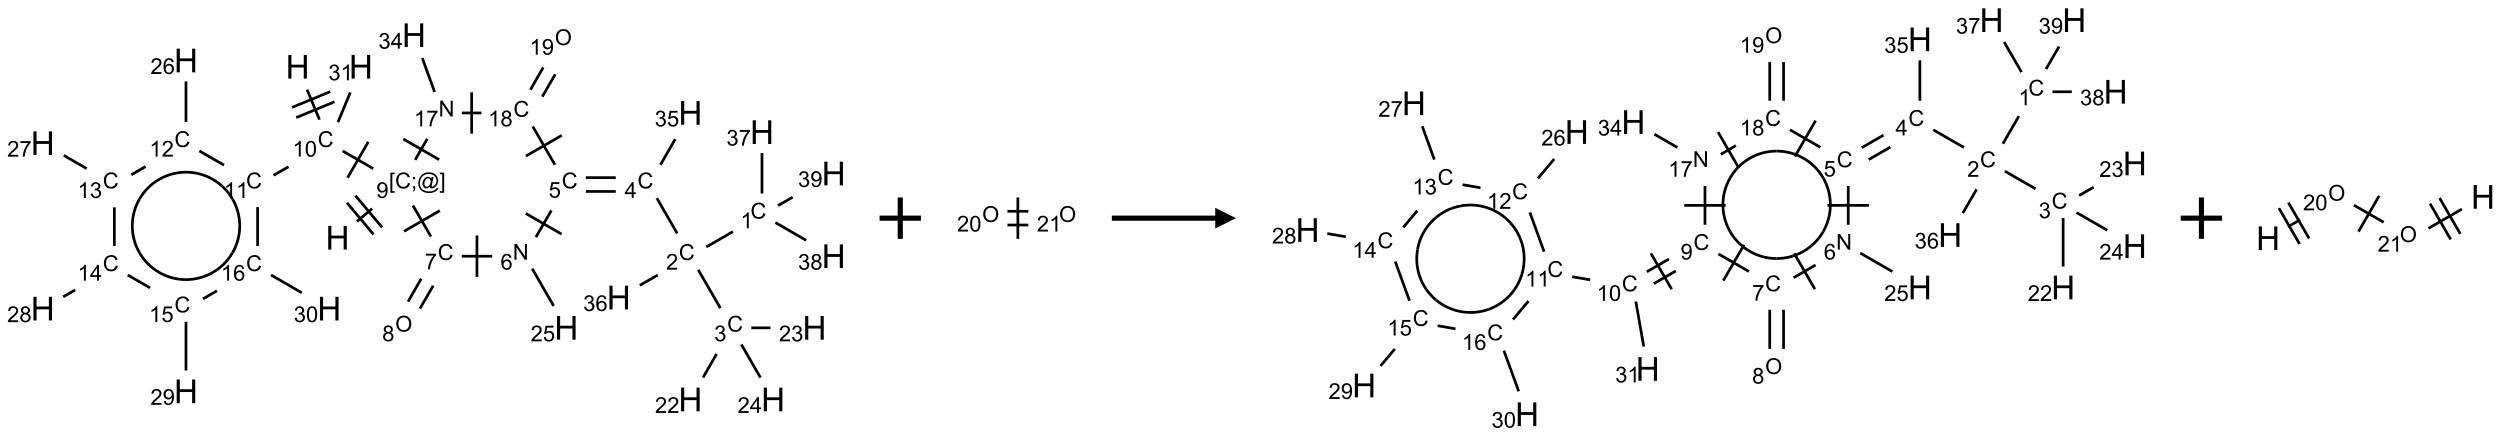 <?xml version="1.0" encoding="UTF-8"?>
<svg xmlns="http://www.w3.org/2000/svg" xmlns:xlink="http://www.w3.org/1999/xlink" width="1209" height="211" viewBox="0 0 1209 211">
<defs>
<g>
<g id="glyph-0-0">
<path d="M 2 0 L 2 -10 L 10 -10 L 10 0 Z M 2.25 -0.25 L 9.75 -0.25 L 9.75 -9.75 L 2.25 -9.75 Z M 2.25 -0.25 "/>
</g>
<g id="glyph-0-1">
<path d="M 1.281 0 L 1.281 -11.453 L 2.797 -11.453 L 2.797 -6.75 L 8.75 -6.75 L 8.75 -11.453 L 10.266 -11.453 L 10.266 0 L 8.75 0 L 8.75 -5.398 L 2.797 -5.398 L 2.797 0 Z M 1.281 0 "/>
</g>
<g id="glyph-1-0">
<path d="M 1.332 0 L 1.332 -6.668 L 6.668 -6.668 L 6.668 0 Z M 1.5 -0.168 L 6.5 -0.168 L 6.5 -6.5 L 1.5 -6.5 Z M 1.5 -0.168 "/>
</g>
<g id="glyph-1-1">
<path d="M 0.723 2.121 L 0.723 -7.637 L 2.793 -7.637 L 2.793 -6.859 L 1.66 -6.859 L 1.66 1.344 L 2.793 1.344 L 2.793 2.121 Z M 0.723 2.121 "/>
</g>
<g id="glyph-1-2">
<path d="M 6.27 -2.676 L 7.281 -2.422 C 7.07 -1.594 6.688 -0.961 6.137 -0.523 C 5.586 -0.086 4.914 0.129 4.121 0.129 C 3.297 0.129 2.629 -0.039 2.113 -0.371 C 1.598 -0.707 1.203 -1.191 0.934 -1.828 C 0.664 -2.465 0.531 -3.145 0.531 -3.875 C 0.531 -4.672 0.684 -5.363 0.988 -5.957 C 1.293 -6.547 1.723 -6.996 2.285 -7.305 C 2.844 -7.613 3.461 -7.766 4.137 -7.766 C 4.898 -7.766 5.543 -7.57 6.062 -7.184 C 6.582 -6.793 6.945 -6.246 7.152 -5.543 L 6.156 -5.309 C 5.98 -5.863 5.723 -6.266 5.387 -6.52 C 5.051 -6.773 4.625 -6.902 4.113 -6.902 C 3.527 -6.902 3.039 -6.762 2.645 -6.48 C 2.25 -6.199 1.973 -5.82 1.812 -5.348 C 1.652 -4.871 1.574 -4.383 1.574 -3.879 C 1.574 -3.23 1.668 -2.664 1.855 -2.18 C 2.047 -1.695 2.34 -1.332 2.738 -1.094 C 3.137 -0.855 3.57 -0.734 4.035 -0.734 C 4.602 -0.734 5.082 -0.898 5.473 -1.223 C 5.867 -1.551 6.133 -2.035 6.27 -2.676 Z M 6.27 -2.676 "/>
</g>
<g id="glyph-1-3">
<path d="M 0.949 -4.465 L 0.949 -5.531 L 2.016 -5.531 L 2.016 -4.465 Z M 0.949 0 L 0.949 -1.066 L 2.016 -1.066 L 2.016 0 C 2.016 0.391 1.945 0.711 1.809 0.949 C 1.668 1.191 1.449 1.379 1.145 1.512 L 0.887 1.109 C 1.082 1.023 1.23 0.895 1.324 0.727 C 1.418 0.559 1.469 0.316 1.48 0 Z M 0.949 0 "/>
</g>
<g id="glyph-1-4">
<path d="M 6.047 -0.848 C 5.82 -0.59 5.57 -0.379 5.289 -0.223 C 5.008 -0.062 4.73 0.016 4.449 0.016 C 4.141 0.016 3.84 -0.074 3.547 -0.254 C 3.254 -0.434 3.02 -0.715 2.836 -1.09 C 2.652 -1.465 2.562 -1.875 2.562 -2.324 C 2.562 -2.875 2.703 -3.43 2.988 -3.98 C 3.27 -4.535 3.621 -4.953 4.043 -5.23 C 4.461 -5.508 4.871 -5.645 5.266 -5.645 C 5.566 -5.645 5.855 -5.566 6.129 -5.41 C 6.402 -5.25 6.641 -5.012 6.84 -4.688 L 7.016 -5.496 L 7.949 -5.496 L 7.199 -2 C 7.094 -1.516 7.043 -1.246 7.043 -1.191 C 7.043 -1.098 7.078 -1.02 7.148 -0.949 C 7.219 -0.883 7.305 -0.848 7.406 -0.848 C 7.59 -0.848 7.832 -0.953 8.129 -1.168 C 8.527 -1.445 8.84 -1.816 9.07 -2.285 C 9.301 -2.75 9.418 -3.234 9.418 -3.73 C 9.418 -4.309 9.27 -4.852 8.973 -5.355 C 8.676 -5.859 8.23 -6.262 7.645 -6.562 C 7.055 -6.863 6.406 -7.016 5.691 -7.016 C 4.879 -7.016 4.137 -6.824 3.465 -6.445 C 2.793 -6.066 2.273 -5.52 1.902 -4.809 C 1.535 -4.098 1.348 -3.34 1.348 -2.527 C 1.348 -1.676 1.535 -0.941 1.902 -0.328 C 2.273 0.285 2.809 0.742 3.508 1.035 C 4.207 1.328 4.984 1.473 5.832 1.473 C 6.742 1.473 7.504 1.32 8.121 1.016 C 8.734 0.711 9.195 0.34 9.5 -0.098 L 10.441 -0.098 C 10.266 0.266 9.961 0.637 9.531 1.016 C 9.102 1.395 8.59 1.695 7.996 1.914 C 7.402 2.133 6.688 2.246 5.848 2.246 C 5.078 2.246 4.367 2.145 3.715 1.949 C 3.066 1.75 2.512 1.453 2.051 1.055 C 1.594 0.656 1.25 0.199 1.016 -0.316 C 0.723 -0.973 0.578 -1.684 0.578 -2.441 C 0.578 -3.289 0.75 -4.098 1.098 -4.863 C 1.523 -5.805 2.125 -6.527 2.902 -7.027 C 3.684 -7.527 4.629 -7.777 5.738 -7.777 C 6.602 -7.777 7.375 -7.602 8.059 -7.246 C 8.746 -6.895 9.285 -6.371 9.684 -5.672 C 10.02 -5.07 10.188 -4.418 10.188 -3.715 C 10.188 -2.707 9.832 -1.812 9.125 -1.031 C 8.492 -0.328 7.801 0.02 7.051 0.02 C 6.812 0.02 6.617 -0.016 6.473 -0.09 C 6.324 -0.16 6.215 -0.266 6.145 -0.402 C 6.102 -0.488 6.066 -0.637 6.047 -0.848 Z M 3.527 -2.262 C 3.527 -1.785 3.641 -1.414 3.863 -1.152 C 4.09 -0.887 4.348 -0.754 4.641 -0.754 C 4.836 -0.754 5.039 -0.812 5.254 -0.93 C 5.469 -1.047 5.676 -1.219 5.871 -1.449 C 6.066 -1.676 6.23 -1.969 6.355 -2.32 C 6.48 -2.672 6.543 -3.027 6.543 -3.379 C 6.543 -3.852 6.426 -4.219 6.191 -4.48 C 5.957 -4.738 5.672 -4.871 5.332 -4.871 C 5.109 -4.871 4.902 -4.812 4.707 -4.699 C 4.512 -4.586 4.32 -4.406 4.137 -4.156 C 3.953 -3.906 3.805 -3.602 3.691 -3.246 C 3.582 -2.887 3.527 -2.559 3.527 -2.262 Z M 3.527 -2.262 "/>
</g>
<g id="glyph-1-5">
<path d="M 2.27 2.121 L 0.203 2.121 L 0.203 1.344 L 1.332 1.344 L 1.332 -6.859 L 0.203 -6.859 L 0.203 -7.637 L 2.27 -7.637 Z M 2.27 2.121 "/>
</g>
<g id="glyph-1-6">
<path d="M 0.582 -1.766 L 1.484 -1.848 C 1.562 -1.426 1.707 -1.117 1.922 -0.926 C 2.137 -0.734 2.414 -0.641 2.75 -0.641 C 3.039 -0.641 3.289 -0.707 3.508 -0.84 C 3.727 -0.973 3.902 -1.148 4.043 -1.367 C 4.18 -1.586 4.297 -1.887 4.391 -2.262 C 4.484 -2.637 4.531 -3.016 4.531 -3.406 C 4.531 -3.449 4.531 -3.512 4.527 -3.594 C 4.34 -3.297 4.082 -3.055 3.758 -2.867 C 3.434 -2.68 3.082 -2.59 2.703 -2.59 C 2.07 -2.59 1.535 -2.816 1.098 -3.277 C 0.66 -3.734 0.441 -4.34 0.441 -5.09 C 0.441 -5.863 0.672 -6.484 1.129 -6.957 C 1.586 -7.43 2.156 -7.668 2.844 -7.668 C 3.34 -7.668 3.793 -7.531 4.207 -7.266 C 4.617 -7 4.93 -6.617 5.145 -6.121 C 5.355 -5.629 5.465 -4.91 5.465 -3.973 C 5.465 -2.996 5.359 -2.223 5.145 -1.645 C 4.934 -1.066 4.617 -0.625 4.199 -0.324 C 3.781 -0.02 3.293 0.129 2.73 0.129 C 2.133 0.129 1.645 -0.035 1.266 -0.367 C 0.887 -0.699 0.66 -1.164 0.582 -1.766 Z M 4.422 -5.137 C 4.422 -5.676 4.277 -6.102 3.992 -6.418 C 3.707 -6.734 3.359 -6.891 2.957 -6.891 C 2.543 -6.891 2.18 -6.719 1.871 -6.379 C 1.562 -6.039 1.406 -5.598 1.406 -5.059 C 1.406 -4.57 1.555 -4.176 1.848 -3.871 C 2.141 -3.566 2.5 -3.418 2.934 -3.418 C 3.367 -3.418 3.723 -3.57 4.004 -3.871 C 4.281 -4.176 4.422 -4.598 4.422 -5.137 Z M 4.422 -5.137 "/>
</g>
<g id="glyph-1-7">
<path d="M 3.973 0 L 3.035 0 L 3.035 -5.973 C 2.809 -5.758 2.516 -5.543 2.148 -5.328 C 1.781 -5.113 1.453 -4.953 1.16 -4.844 L 1.16 -5.75 C 1.684 -5.996 2.145 -6.297 2.535 -6.645 C 2.93 -6.996 3.207 -7.336 3.371 -7.668 L 3.973 -7.668 Z M 3.973 0 "/>
</g>
<g id="glyph-1-8">
<path d="M 0.441 -3.766 C 0.441 -4.668 0.535 -5.395 0.723 -5.945 C 0.906 -6.496 1.184 -6.922 1.551 -7.219 C 1.918 -7.516 2.375 -7.668 2.934 -7.668 C 3.344 -7.668 3.703 -7.586 4.012 -7.418 C 4.32 -7.254 4.574 -7.016 4.777 -6.707 C 4.977 -6.395 5.137 -6.016 5.25 -5.57 C 5.363 -5.125 5.422 -4.523 5.422 -3.766 C 5.422 -2.871 5.328 -2.148 5.145 -1.598 C 4.961 -1.047 4.688 -0.621 4.32 -0.32 C 3.953 -0.02 3.492 0.129 2.934 0.129 C 2.195 0.129 1.617 -0.133 1.199 -0.66 C 0.695 -1.297 0.441 -2.332 0.441 -3.766 Z M 1.406 -3.766 C 1.406 -2.512 1.555 -1.68 1.848 -1.262 C 2.141 -0.848 2.5 -0.641 2.934 -0.641 C 3.363 -0.641 3.727 -0.848 4.02 -1.266 C 4.312 -1.684 4.457 -2.516 4.457 -3.766 C 4.457 -5.023 4.312 -5.859 4.02 -6.27 C 3.727 -6.684 3.359 -6.891 2.922 -6.891 C 2.492 -6.891 2.148 -6.707 1.891 -6.344 C 1.566 -5.879 1.406 -5.02 1.406 -3.766 Z M 1.406 -3.766 "/>
</g>
<g id="glyph-1-9">
<path d="M 5.371 -0.902 L 5.371 0 L 0.324 0 C 0.316 -0.227 0.352 -0.441 0.434 -0.652 C 0.562 -0.996 0.766 -1.332 1.051 -1.668 C 1.332 -2 1.742 -2.387 2.277 -2.824 C 3.105 -3.504 3.668 -4.043 3.957 -4.441 C 4.25 -4.84 4.395 -5.215 4.395 -5.566 C 4.395 -5.938 4.262 -6.254 3.996 -6.508 C 3.73 -6.762 3.387 -6.891 2.957 -6.891 C 2.508 -6.891 2.145 -6.754 1.875 -6.484 C 1.605 -6.215 1.469 -5.84 1.465 -5.359 L 0.5 -5.457 C 0.566 -6.176 0.812 -6.727 1.246 -7.102 C 1.676 -7.477 2.254 -7.668 2.98 -7.668 C 3.711 -7.668 4.293 -7.465 4.719 -7.059 C 5.145 -6.652 5.359 -6.148 5.359 -5.547 C 5.359 -5.242 5.297 -4.941 5.172 -4.645 C 5.047 -4.352 4.84 -4.039 4.551 -3.715 C 4.262 -3.387 3.777 -2.938 3.105 -2.371 C 2.543 -1.898 2.18 -1.578 2.02 -1.41 C 1.859 -1.242 1.73 -1.07 1.625 -0.902 Z M 5.371 -0.902 "/>
</g>
<g id="glyph-1-10">
<path d="M 5.309 -5.766 L 4.375 -5.691 C 4.293 -6.059 4.172 -6.328 4.02 -6.496 C 3.766 -6.762 3.453 -6.895 3.082 -6.895 C 2.785 -6.895 2.523 -6.812 2.297 -6.645 C 2 -6.43 1.77 -6.117 1.598 -5.703 C 1.43 -5.289 1.34 -4.703 1.332 -3.938 C 1.559 -4.281 1.836 -4.535 2.16 -4.703 C 2.488 -4.871 2.828 -4.953 3.188 -4.953 C 3.812 -4.953 4.344 -4.723 4.785 -4.262 C 5.223 -3.801 5.441 -3.207 5.441 -2.48 C 5.441 -2 5.34 -1.555 5.133 -1.145 C 4.926 -0.73 4.641 -0.418 4.281 -0.199 C 3.922 0.02 3.512 0.129 3.051 0.129 C 2.27 0.129 1.633 -0.156 1.141 -0.73 C 0.648 -1.305 0.402 -2.254 0.402 -3.574 C 0.402 -5.051 0.672 -6.121 1.219 -6.793 C 1.695 -7.375 2.336 -7.668 3.141 -7.668 C 3.742 -7.668 4.234 -7.5 4.617 -7.16 C 5 -6.824 5.23 -6.359 5.309 -5.766 Z M 1.48 -2.473 C 1.48 -2.152 1.547 -1.844 1.684 -1.547 C 1.82 -1.25 2.016 -1.027 2.262 -0.871 C 2.508 -0.719 2.766 -0.641 3.035 -0.641 C 3.434 -0.641 3.773 -0.801 4.059 -1.121 C 4.344 -1.441 4.484 -1.875 4.484 -2.422 C 4.484 -2.949 4.344 -3.367 4.062 -3.668 C 3.781 -3.973 3.426 -4.125 3 -4.125 C 2.578 -4.125 2.219 -3.973 1.922 -3.668 C 1.625 -3.363 1.48 -2.969 1.48 -2.473 Z M 1.48 -2.473 "/>
</g>
<g id="glyph-1-11">
<path d="M 0.449 -2.016 L 1.387 -2.141 C 1.492 -1.609 1.676 -1.227 1.934 -0.992 C 2.191 -0.758 2.508 -0.641 2.879 -0.641 C 3.32 -0.641 3.695 -0.793 3.996 -1.098 C 4.301 -1.402 4.453 -1.781 4.453 -2.234 C 4.453 -2.664 4.312 -3.02 4.031 -3.301 C 3.75 -3.578 3.391 -3.719 2.957 -3.719 C 2.781 -3.719 2.562 -3.684 2.297 -3.613 L 2.402 -4.438 C 2.465 -4.43 2.516 -4.426 2.551 -4.426 C 2.949 -4.426 3.312 -4.531 3.629 -4.738 C 3.949 -4.949 4.109 -5.27 4.109 -5.703 C 4.109 -6.047 3.992 -6.332 3.762 -6.559 C 3.527 -6.785 3.227 -6.895 2.859 -6.895 C 2.496 -6.895 2.191 -6.781 1.949 -6.551 C 1.707 -6.324 1.547 -5.98 1.48 -5.52 L 0.543 -5.688 C 0.656 -6.316 0.918 -6.805 1.324 -7.148 C 1.73 -7.492 2.234 -7.668 2.84 -7.668 C 3.254 -7.668 3.641 -7.578 3.988 -7.398 C 4.34 -7.219 4.609 -6.977 4.793 -6.668 C 4.98 -6.359 5.074 -6.031 5.074 -5.684 C 5.074 -5.352 4.984 -5.051 4.809 -4.781 C 4.629 -4.512 4.367 -4.297 4.02 -4.137 C 4.473 -4.031 4.824 -3.816 5.074 -3.488 C 5.324 -3.16 5.449 -2.75 5.449 -2.254 C 5.449 -1.59 5.203 -1.023 4.719 -0.559 C 4.234 -0.098 3.617 0.137 2.875 0.137 C 2.203 0.137 1.648 -0.062 1.207 -0.465 C 0.762 -0.863 0.512 -1.379 0.449 -2.016 Z M 0.449 -2.016 "/>
</g>
<g id="glyph-1-12">
<path d="M 0.504 -6.637 L 0.504 -7.535 L 5.449 -7.535 L 5.449 -6.809 C 4.961 -6.289 4.48 -5.602 4.004 -4.746 C 3.527 -3.887 3.156 -3.004 2.895 -2.098 C 2.707 -1.461 2.59 -0.762 2.535 0 L 1.574 0 C 1.582 -0.602 1.703 -1.328 1.926 -2.176 C 2.152 -3.027 2.477 -3.848 2.898 -4.637 C 3.32 -5.426 3.77 -6.094 4.246 -6.637 Z M 0.504 -6.637 "/>
</g>
<g id="glyph-1-13">
<path d="M 3.449 0 L 3.449 -1.828 L 0.137 -1.828 L 0.137 -2.688 L 3.621 -7.637 L 4.387 -7.637 L 4.387 -2.688 L 5.418 -2.688 L 5.418 -1.828 L 4.387 -1.828 L 4.387 0 Z M 3.449 -2.688 L 3.449 -6.129 L 1.059 -2.688 Z M 3.449 -2.688 "/>
</g>
<g id="glyph-1-14">
<path d="M 1.887 -4.141 C 1.496 -4.281 1.207 -4.484 1.02 -4.75 C 0.832 -5.016 0.738 -5.328 0.738 -5.699 C 0.738 -6.254 0.938 -6.719 1.34 -7.098 C 1.738 -7.477 2.27 -7.668 2.934 -7.668 C 3.598 -7.668 4.137 -7.473 4.543 -7.086 C 4.949 -6.699 5.152 -6.227 5.152 -5.672 C 5.152 -5.316 5.059 -5.008 4.871 -4.746 C 4.688 -4.484 4.406 -4.281 4.027 -4.141 C 4.496 -3.988 4.852 -3.742 5.098 -3.402 C 5.34 -3.062 5.465 -2.656 5.465 -2.184 C 5.465 -1.531 5.234 -0.98 4.77 -0.535 C 4.309 -0.09 3.703 0.129 2.949 0.129 C 2.195 0.129 1.586 -0.094 1.125 -0.539 C 0.664 -0.984 0.434 -1.543 0.434 -2.207 C 0.434 -2.703 0.559 -3.121 0.809 -3.457 C 1.062 -3.793 1.422 -4.02 1.887 -4.141 Z M 1.699 -5.73 C 1.699 -5.367 1.812 -5.074 2.047 -4.844 C 2.281 -4.613 2.582 -4.5 2.953 -4.5 C 3.312 -4.5 3.609 -4.613 3.84 -4.84 C 4.07 -5.066 4.188 -5.348 4.188 -5.676 C 4.188 -6.02 4.07 -6.309 3.832 -6.543 C 3.594 -6.777 3.297 -6.895 2.941 -6.895 C 2.586 -6.895 2.289 -6.781 2.051 -6.551 C 1.816 -6.324 1.699 -6.047 1.699 -5.73 Z M 1.395 -2.203 C 1.395 -1.938 1.461 -1.676 1.586 -1.426 C 1.711 -1.176 1.902 -0.984 2.152 -0.848 C 2.402 -0.711 2.672 -0.641 2.957 -0.641 C 3.406 -0.641 3.777 -0.785 4.066 -1.074 C 4.359 -1.363 4.504 -1.727 4.504 -2.172 C 4.504 -2.625 4.355 -2.996 4.055 -3.293 C 3.754 -3.586 3.379 -3.734 2.926 -3.734 C 2.484 -3.734 2.121 -3.59 1.832 -3.297 C 1.543 -3.004 1.395 -2.641 1.395 -2.203 Z M 1.395 -2.203 "/>
</g>
<g id="glyph-1-15">
<path d="M 0.441 -2 L 1.426 -2.082 C 1.5 -1.605 1.668 -1.242 1.934 -1.004 C 2.199 -0.762 2.52 -0.641 2.895 -0.641 C 3.348 -0.641 3.73 -0.812 4.043 -1.152 C 4.355 -1.492 4.512 -1.941 4.512 -2.504 C 4.512 -3.039 4.359 -3.461 4.059 -3.77 C 3.758 -4.078 3.367 -4.234 2.879 -4.234 C 2.578 -4.234 2.305 -4.164 2.062 -4.027 C 1.82 -3.891 1.629 -3.715 1.488 -3.496 L 0.609 -3.609 L 1.348 -7.531 L 5.145 -7.531 L 5.145 -6.637 L 2.098 -6.637 L 1.688 -4.582 C 2.145 -4.902 2.625 -5.062 3.129 -5.062 C 3.797 -5.062 4.359 -4.832 4.816 -4.371 C 5.277 -3.91 5.504 -3.312 5.504 -2.59 C 5.504 -1.898 5.305 -1.301 4.902 -0.797 C 4.41 -0.18 3.742 0.129 2.895 0.129 C 2.199 0.129 1.633 -0.062 1.195 -0.453 C 0.758 -0.844 0.504 -1.359 0.441 -2 Z M 0.441 -2 "/>
</g>
<g id="glyph-1-16">
<path d="M 0.516 -3.719 C 0.516 -4.984 0.855 -5.977 1.535 -6.695 C 2.215 -7.414 3.094 -7.77 4.172 -7.77 C 4.875 -7.77 5.512 -7.602 6.078 -7.266 C 6.645 -6.93 7.074 -6.461 7.371 -5.855 C 7.668 -5.254 7.816 -4.57 7.816 -3.809 C 7.816 -3.035 7.66 -2.34 7.348 -1.73 C 7.035 -1.117 6.594 -0.656 6.02 -0.34 C 5.449 -0.027 4.828 0.129 4.168 0.129 C 3.449 0.129 2.805 -0.043 2.238 -0.391 C 1.672 -0.738 1.246 -1.211 0.953 -1.812 C 0.66 -2.414 0.516 -3.047 0.516 -3.719 Z M 1.559 -3.703 C 1.559 -2.781 1.805 -2.059 2.301 -1.527 C 2.793 -1 3.414 -0.734 4.16 -0.734 C 4.922 -0.734 5.547 -1 6.039 -1.535 C 6.531 -2.07 6.777 -2.828 6.777 -3.812 C 6.777 -4.434 6.672 -4.977 6.461 -5.441 C 6.25 -5.902 5.945 -6.262 5.539 -6.52 C 5.133 -6.773 4.68 -6.902 4.176 -6.902 C 3.461 -6.902 2.848 -6.656 2.332 -6.164 C 1.816 -5.672 1.559 -4.852 1.559 -3.703 Z M 1.559 -3.703 "/>
</g>
<g id="glyph-1-17">
<path d="M 0.812 0 L 0.812 -7.637 L 1.848 -7.637 L 5.859 -1.641 L 5.859 -7.637 L 6.828 -7.637 L 6.828 0 L 5.793 0 L 1.781 -6 L 1.781 0 Z M 0.812 0 "/>
</g>
</g>
</defs>
<path fill="none" stroke-width="0.033" stroke-linecap="butt" stroke-linejoin="miter" stroke="rgb(0%, 0%, 0%)" stroke-opacity="1" stroke-miterlimit="10" d="M 3.798 2.252 L 3.983 2.097 " transform="matrix(40, 0, 0, 40, 20.656, 17.027)"/>
<path fill="none" stroke-width="0.033" stroke-linecap="butt" stroke-linejoin="miter" stroke="rgb(0%, 0%, 0%)" stroke-opacity="1" stroke-miterlimit="10" d="M 4.103 2.323 L 3.781 1.94 " transform="matrix(40, 0, 0, 40, 20.656, 17.027)"/>
<path fill="none" stroke-width="0.033" stroke-linecap="butt" stroke-linejoin="miter" stroke="rgb(0%, 0%, 0%)" stroke-opacity="1" stroke-miterlimit="10" d="M 4 2.409 L 3.679 2.026 " transform="matrix(40, 0, 0, 40, 20.656, 17.027)"/>
<path fill="none" stroke-width="0.033" stroke-linecap="butt" stroke-linejoin="miter" stroke="rgb(0%, 0%, 0%)" stroke-opacity="1" stroke-miterlimit="10" d="M 3.996 1.613 L 3.626 1.399 " transform="matrix(40, 0, 0, 40, 20.656, 17.027)"/>
<path fill="none" stroke-width="0.033" stroke-linecap="butt" stroke-linejoin="miter" stroke="rgb(0%, 0%, 0%)" stroke-opacity="1" stroke-miterlimit="10" d="M 3.936 1.29 L 3.686 1.723 " transform="matrix(40, 0, 0, 40, 20.656, 17.027)"/>
<path fill="none" stroke-width="0.033" stroke-linecap="butt" stroke-linejoin="miter" stroke="rgb(0%, 0%, 0%)" stroke-opacity="1" stroke-miterlimit="10" d="M 3.346 1.021 L 3.196 0.658 " transform="matrix(40, 0, 0, 40, 20.656, 17.027)"/>
<path fill="none" stroke-width="0.033" stroke-linecap="butt" stroke-linejoin="miter" stroke="rgb(0%, 0%, 0%)" stroke-opacity="1" stroke-miterlimit="10" d="M 3.476 0.682 L 3.014 0.873 " transform="matrix(40, 0, 0, 40, 20.656, 17.027)"/>
<path fill="none" stroke-width="0.033" stroke-linecap="butt" stroke-linejoin="miter" stroke="rgb(0%, 0%, 0%)" stroke-opacity="1" stroke-miterlimit="10" d="M 3.527 0.805 L 3.065 0.996 " transform="matrix(40, 0, 0, 40, 20.656, 17.027)"/>
<path fill="none" stroke-width="0.033" stroke-linecap="butt" stroke-linejoin="miter" stroke="rgb(0%, 0%, 0%)" stroke-opacity="1" stroke-miterlimit="10" d="M 2.972 1.59 L 2.791 1.694 " transform="matrix(40, 0, 0, 40, 20.656, 17.027)"/>
<path fill="none" stroke-width="0.033" stroke-linecap="butt" stroke-linejoin="miter" stroke="rgb(0%, 0%, 0%)" stroke-opacity="1" stroke-miterlimit="10" d="M 2.192 1.571 L 1.894 1.399 " transform="matrix(40, 0, 0, 40, 20.656, 17.027)"/>
<path fill="none" stroke-width="0.033" stroke-linecap="butt" stroke-linejoin="miter" stroke="rgb(0%, 0%, 0%)" stroke-opacity="1" stroke-miterlimit="10" d="M 1.732 1.048 L 1.732 0.559 " transform="matrix(40, 0, 0, 40, 20.656, 17.027)"/>
<path fill="none" stroke-width="0.033" stroke-linecap="butt" stroke-linejoin="miter" stroke="rgb(0%, 0%, 0%)" stroke-opacity="1" stroke-miterlimit="10" d="M 1.243 1.588 L 1.071 1.688 " transform="matrix(40, 0, 0, 40, 20.656, 17.027)"/>
<path fill="none" stroke-width="0.033" stroke-linecap="butt" stroke-linejoin="miter" stroke="rgb(0%, 0%, 0%)" stroke-opacity="1" stroke-miterlimit="10" d="M 0.532 1.613 L 0.255 1.453 " transform="matrix(40, 0, 0, 40, 20.656, 17.027)"/>
<path fill="none" stroke-width="0.033" stroke-linecap="butt" stroke-linejoin="miter" stroke="rgb(0%, 0%, 0%)" stroke-opacity="1" stroke-miterlimit="10" d="M 0.866 2.081 L 0.866 2.548 " transform="matrix(40, 0, 0, 40, 20.656, 17.027)"/>
<path fill="none" stroke-width="0.033" stroke-linecap="butt" stroke-linejoin="miter" stroke="rgb(0%, 0%, 0%)" stroke-opacity="1" stroke-miterlimit="10" d="M 0.392 3.08 L 0.247 3.163 " transform="matrix(40, 0, 0, 40, 20.656, 17.027)"/>
<path fill="none" stroke-width="0.033" stroke-linecap="butt" stroke-linejoin="miter" stroke="rgb(0%, 0%, 0%)" stroke-opacity="1" stroke-miterlimit="10" d="M 1.028 2.899 L 1.298 3.055 " transform="matrix(40, 0, 0, 40, 20.656, 17.027)"/>
<path fill="none" stroke-width="0.033" stroke-linecap="butt" stroke-linejoin="miter" stroke="rgb(0%, 0%, 0%)" stroke-opacity="1" stroke-miterlimit="10" d="M 1.732 3.465 L 1.732 4.053 " transform="matrix(40, 0, 0, 40, 20.656, 17.027)"/>
<path fill="none" stroke-width="0.033" stroke-linecap="butt" stroke-linejoin="miter" stroke="rgb(0%, 0%, 0%)" stroke-opacity="1" stroke-miterlimit="10" d="M 1.937 3.188 L 2.106 3.09 " transform="matrix(40, 0, 0, 40, 20.656, 17.027)"/>
<path fill="none" stroke-width="0.033" stroke-linecap="butt" stroke-linejoin="miter" stroke="rgb(0%, 0%, 0%)" stroke-opacity="1" stroke-miterlimit="10" d="M 2.598 2.548 L 2.598 2.078 " transform="matrix(40, 0, 0, 40, 20.656, 17.027)"/>
<path fill="none" stroke-width="0.033" stroke-linecap="butt" stroke-linejoin="miter" stroke="rgb(0%, 0%, 0%)" stroke-opacity="1" stroke-miterlimit="10" d="M 2.76 2.899 L 3.132 3.114 " transform="matrix(40, 0, 0, 40, 20.656, 17.027)"/>
<path fill="none" stroke-width="0.033" stroke-linecap="butt" stroke-linejoin="miter" stroke="rgb(0%, 0%, 0%)" stroke-opacity="1" stroke-miterlimit="10" d="M 3.57 1.051 L 3.719 0.691 " transform="matrix(40, 0, 0, 40, 20.656, 17.027)"/>
<path fill="none" stroke-width="0.033" stroke-linecap="butt" stroke-linejoin="miter" stroke="rgb(0%, 0%, 0%)" stroke-opacity="1" stroke-miterlimit="10" d="M 4.476 2.059 L 4.693 2.433 " transform="matrix(40, 0, 0, 40, 20.656, 17.027)"/>
<path fill="none" stroke-width="0.033" stroke-linecap="butt" stroke-linejoin="miter" stroke="rgb(0%, 0%, 0%)" stroke-opacity="1" stroke-miterlimit="10" d="M 4.368 2.371 L 4.801 2.121 " transform="matrix(40, 0, 0, 40, 20.656, 17.027)"/>
<path fill="none" stroke-width="0.033" stroke-linecap="butt" stroke-linejoin="miter" stroke="rgb(0%, 0%, 0%)" stroke-opacity="1" stroke-miterlimit="10" d="M 4.576 2.944 L 4.417 3.221 " transform="matrix(40, 0, 0, 40, 20.656, 17.027)"/>
<path fill="none" stroke-width="0.033" stroke-linecap="butt" stroke-linejoin="miter" stroke="rgb(0%, 0%, 0%)" stroke-opacity="1" stroke-miterlimit="10" d="M 4.721 3.028 L 4.561 3.305 " transform="matrix(40, 0, 0, 40, 20.656, 17.027)"/>
<path fill="none" stroke-width="0.033" stroke-linecap="butt" stroke-linejoin="miter" stroke="rgb(0%, 0%, 0%)" stroke-opacity="1" stroke-miterlimit="10" d="M 5.067 2.672 L 5.434 2.672 " transform="matrix(40, 0, 0, 40, 20.656, 17.027)"/>
<path fill="none" stroke-width="0.033" stroke-linecap="butt" stroke-linejoin="miter" stroke="rgb(0%, 0%, 0%)" stroke-opacity="1" stroke-miterlimit="10" d="M 5.25 2.922 L 5.25 2.422 " transform="matrix(40, 0, 0, 40, 20.656, 17.027)"/>
<path fill="none" stroke-width="0.033" stroke-linecap="butt" stroke-linejoin="miter" stroke="rgb(0%, 0%, 0%)" stroke-opacity="1" stroke-miterlimit="10" d="M 5.918 2.823 L 6.177 3.273 " transform="matrix(40, 0, 0, 40, 20.656, 17.027)"/>
<path fill="none" stroke-width="0.033" stroke-linecap="butt" stroke-linejoin="miter" stroke="rgb(0%, 0%, 0%)" stroke-opacity="1" stroke-miterlimit="10" d="M 5.963 2.441 L 6.149 2.119 " transform="matrix(40, 0, 0, 40, 20.656, 17.027)"/>
<path fill="none" stroke-width="0.033" stroke-linecap="butt" stroke-linejoin="miter" stroke="rgb(0%, 0%, 0%)" stroke-opacity="1" stroke-miterlimit="10" d="M 6.273 2.405 L 5.84 2.155 " transform="matrix(40, 0, 0, 40, 20.656, 17.027)"/>
<path fill="none" stroke-width="0.033" stroke-linecap="butt" stroke-linejoin="miter" stroke="rgb(0%, 0%, 0%)" stroke-opacity="1" stroke-miterlimit="10" d="M 6.567 1.889 L 6.928 1.889 " transform="matrix(40, 0, 0, 40, 20.656, 17.027)"/>
<path fill="none" stroke-width="0.033" stroke-linecap="butt" stroke-linejoin="miter" stroke="rgb(0%, 0%, 0%)" stroke-opacity="1" stroke-miterlimit="10" d="M 6.567 1.722 L 6.928 1.722 " transform="matrix(40, 0, 0, 40, 20.656, 17.027)"/>
<path fill="none" stroke-width="0.033" stroke-linecap="butt" stroke-linejoin="miter" stroke="rgb(0%, 0%, 0%)" stroke-opacity="1" stroke-miterlimit="10" d="M 7.425 1.97 L 7.671 2.397 " transform="matrix(40, 0, 0, 40, 20.656, 17.027)"/>
<path fill="none" stroke-width="0.033" stroke-linecap="butt" stroke-linejoin="miter" stroke="rgb(0%, 0%, 0%)" stroke-opacity="1" stroke-miterlimit="10" d="M 8.023 2.56 L 8.344 2.375 " transform="matrix(40, 0, 0, 40, 20.656, 17.027)"/>
<path fill="none" stroke-width="0.033" stroke-linecap="butt" stroke-linejoin="miter" stroke="rgb(0%, 0%, 0%)" stroke-opacity="1" stroke-miterlimit="10" d="M 8.696 1.914 L 8.696 1.425 " transform="matrix(40, 0, 0, 40, 20.656, 17.027)"/>
<path fill="none" stroke-width="0.033" stroke-linecap="butt" stroke-linejoin="miter" stroke="rgb(0%, 0%, 0%)" stroke-opacity="1" stroke-miterlimit="10" d="M 8.858 2.265 L 9.23 2.48 " transform="matrix(40, 0, 0, 40, 20.656, 17.027)"/>
<path fill="none" stroke-width="0.033" stroke-linecap="butt" stroke-linejoin="miter" stroke="rgb(0%, 0%, 0%)" stroke-opacity="1" stroke-miterlimit="10" d="M 8.889 2.06 L 9.067 1.958 " transform="matrix(40, 0, 0, 40, 20.656, 17.027)"/>
<path fill="none" stroke-width="0.033" stroke-linecap="butt" stroke-linejoin="miter" stroke="rgb(0%, 0%, 0%)" stroke-opacity="1" stroke-miterlimit="10" d="M 7.925 2.836 L 8.193 3.3 " transform="matrix(40, 0, 0, 40, 20.656, 17.027)"/>
<path fill="none" stroke-width="0.033" stroke-linecap="butt" stroke-linejoin="miter" stroke="rgb(0%, 0%, 0%)" stroke-opacity="1" stroke-miterlimit="10" d="M 8.147 3.854 L 7.983 4.139 " transform="matrix(40, 0, 0, 40, 20.656, 17.027)"/>
<path fill="none" stroke-width="0.033" stroke-linecap="butt" stroke-linejoin="miter" stroke="rgb(0%, 0%, 0%)" stroke-opacity="1" stroke-miterlimit="10" d="M 8.567 3.538 L 8.798 3.538 " transform="matrix(40, 0, 0, 40, 20.656, 17.027)"/>
<path fill="none" stroke-width="0.033" stroke-linecap="butt" stroke-linejoin="miter" stroke="rgb(0%, 0%, 0%)" stroke-opacity="1" stroke-miterlimit="10" d="M 8.446 3.738 L 8.677 4.139 " transform="matrix(40, 0, 0, 40, 20.656, 17.027)"/>
<path fill="none" stroke-width="0.033" stroke-linecap="butt" stroke-linejoin="miter" stroke="rgb(0%, 0%, 0%)" stroke-opacity="1" stroke-miterlimit="10" d="M 7.436 2.899 L 7.219 3.024 " transform="matrix(40, 0, 0, 40, 20.656, 17.027)"/>
<path fill="none" stroke-width="0.033" stroke-linecap="butt" stroke-linejoin="miter" stroke="rgb(0%, 0%, 0%)" stroke-opacity="1" stroke-miterlimit="10" d="M 7.468 1.567 L 7.647 1.257 " transform="matrix(40, 0, 0, 40, 20.656, 17.027)"/>
<path fill="none" stroke-width="0.033" stroke-linecap="butt" stroke-linejoin="miter" stroke="rgb(0%, 0%, 0%)" stroke-opacity="1" stroke-miterlimit="10" d="M 6.193 1.567 L 5.925 1.104 " transform="matrix(40, 0, 0, 40, 20.656, 17.027)"/>
<path fill="none" stroke-width="0.033" stroke-linecap="butt" stroke-linejoin="miter" stroke="rgb(0%, 0%, 0%)" stroke-opacity="1" stroke-miterlimit="10" d="M 6.275 1.211 L 5.842 1.461 " transform="matrix(40, 0, 0, 40, 20.656, 17.027)"/>
<path fill="none" stroke-width="0.033" stroke-linecap="butt" stroke-linejoin="miter" stroke="rgb(0%, 0%, 0%)" stroke-opacity="1" stroke-miterlimit="10" d="M 6.04 0.743 L 6.196 0.473 " transform="matrix(40, 0, 0, 40, 20.656, 17.027)"/>
<path fill="none" stroke-width="0.033" stroke-linecap="butt" stroke-linejoin="miter" stroke="rgb(0%, 0%, 0%)" stroke-opacity="1" stroke-miterlimit="10" d="M 5.896 0.66 L 6.051 0.39 " transform="matrix(40, 0, 0, 40, 20.656, 17.027)"/>
<path fill="none" stroke-width="0.033" stroke-linecap="butt" stroke-linejoin="miter" stroke="rgb(0%, 0%, 0%)" stroke-opacity="1" stroke-miterlimit="10" d="M 5.304 0.94 L 5.067 0.94 " transform="matrix(40, 0, 0, 40, 20.656, 17.027)"/>
<path fill="none" stroke-width="0.033" stroke-linecap="butt" stroke-linejoin="miter" stroke="rgb(0%, 0%, 0%)" stroke-opacity="1" stroke-miterlimit="10" d="M 5.186 0.69 L 5.186 1.19 " transform="matrix(40, 0, 0, 40, 20.656, 17.027)"/>
<path fill="none" stroke-width="0.033" stroke-linecap="butt" stroke-linejoin="miter" stroke="rgb(0%, 0%, 0%)" stroke-opacity="1" stroke-miterlimit="10" d="M 4.649 1.253 L 4.503 1.507 " transform="matrix(40, 0, 0, 40, 20.656, 17.027)"/>
<path fill="none" stroke-width="0.033" stroke-linecap="butt" stroke-linejoin="miter" stroke="rgb(0%, 0%, 0%)" stroke-opacity="1" stroke-miterlimit="10" d="M 4.36 1.255 L 4.793 1.505 " transform="matrix(40, 0, 0, 40, 20.656, 17.027)"/>
<path fill="none" stroke-width="0.033" stroke-linecap="butt" stroke-linejoin="miter" stroke="rgb(0%, 0%, 0%)" stroke-opacity="1" stroke-miterlimit="10" d="M 4.738 0.686 L 4.589 0.277 " transform="matrix(40, 0, 0, 40, 20.656, 17.027)"/>
<path fill="none" stroke-width="0.033" stroke-linecap="butt" stroke-linejoin="miter" stroke="rgb(0%, 0%, 0%)" stroke-opacity="1" stroke-miterlimit="10" d="M 1.732 1.656 C 1.964 1.656 2.179 1.78 2.295 1.981 " transform="matrix(40, 0, 0, 40, 20.656, 17.027)"/>
<path fill="none" stroke-width="0.033" stroke-linecap="butt" stroke-linejoin="miter" stroke="rgb(0%, 0%, 0%)" stroke-opacity="1" stroke-miterlimit="10" d="M 1.17 1.981 C 1.286 1.78 1.5 1.656 1.732 1.656 " transform="matrix(40, 0, 0, 40, 20.656, 17.027)"/>
<path fill="none" stroke-width="0.033" stroke-linecap="butt" stroke-linejoin="miter" stroke="rgb(0%, 0%, 0%)" stroke-opacity="1" stroke-miterlimit="10" d="M 1.17 2.63 C 1.054 2.429 1.054 2.182 1.17 1.981 " transform="matrix(40, 0, 0, 40, 20.656, 17.027)"/>
<path fill="none" stroke-width="0.033" stroke-linecap="butt" stroke-linejoin="miter" stroke="rgb(0%, 0%, 0%)" stroke-opacity="1" stroke-miterlimit="10" d="M 1.732 2.955 C 1.5 2.955 1.286 2.831 1.17 2.63 " transform="matrix(40, 0, 0, 40, 20.656, 17.027)"/>
<path fill="none" stroke-width="0.033" stroke-linecap="butt" stroke-linejoin="miter" stroke="rgb(0%, 0%, 0%)" stroke-opacity="1" stroke-miterlimit="10" d="M 2.295 2.63 C 2.179 2.831 1.964 2.955 1.732 2.955 " transform="matrix(40, 0, 0, 40, 20.656, 17.027)"/>
<path fill="none" stroke-width="0.033" stroke-linecap="butt" stroke-linejoin="miter" stroke="rgb(0%, 0%, 0%)" stroke-opacity="1" stroke-miterlimit="10" d="M 2.295 1.981 C 2.411 2.182 2.411 2.429 2.295 2.63 " transform="matrix(40, 0, 0, 40, 20.656, 17.027)"/>
<g fill="rgb(0%, 0%, 0%)" fill-opacity="1">
<use xlink:href="#glyph-0-1" x="157.445" y="120.695"/>
</g>
<g fill="rgb(0%, 0%, 0%)" fill-opacity="1">
<use xlink:href="#glyph-1-1" x="188.074" y="91.109"/>
<use xlink:href="#glyph-1-2" x="191.038" y="91.109"/>
<use xlink:href="#glyph-1-3" x="198.741" y="91.109"/>
<use xlink:href="#glyph-1-4" x="201.704" y="91.109"/>
<use xlink:href="#glyph-1-5" x="212.533" y="91.109"/>
</g>
<g fill="rgb(0%, 0%, 0%)" fill-opacity="1">
<use xlink:href="#glyph-1-6" x="182" y="95.738"/>
</g>
<g fill="rgb(0%, 0%, 0%)" fill-opacity="1">
<use xlink:href="#glyph-1-2" x="153.629" y="71.102"/>
</g>
<g fill="rgb(0%, 0%, 0%)" fill-opacity="1">
<use xlink:href="#glyph-1-7" x="141.469" y="75.738"/>
<use xlink:href="#glyph-1-8" x="147.401" y="75.738"/>
</g>
<g fill="rgb(0%, 0%, 0%)" fill-opacity="1">
<use xlink:href="#glyph-0-1" x="138.141" y="38.027"/>
</g>
<g fill="rgb(0%, 0%, 0%)" fill-opacity="1">
<use xlink:href="#glyph-1-2" x="118.988" y="91.102"/>
</g>
<g fill="rgb(0%, 0%, 0%)" fill-opacity="1">
<use xlink:href="#glyph-1-7" x="108.277" y="95.738"/>
<use xlink:href="#glyph-1-7" x="114.21" y="95.738"/>
</g>
<g fill="rgb(0%, 0%, 0%)" fill-opacity="1">
<use xlink:href="#glyph-1-2" x="84.344" y="71.102"/>
</g>
<g fill="rgb(0%, 0%, 0%)" fill-opacity="1">
<use xlink:href="#glyph-1-7" x="72.238" y="75.738"/>
<use xlink:href="#glyph-1-9" x="78.171" y="75.738"/>
</g>
<g fill="rgb(0%, 0%, 0%)" fill-opacity="1">
<use xlink:href="#glyph-0-1" x="84.164" y="34.984"/>
</g>
<g fill="rgb(0%, 0%, 0%)" fill-opacity="1">
<use xlink:href="#glyph-1-9" x="72.738" y="35.777"/>
<use xlink:href="#glyph-1-10" x="78.671" y="35.777"/>
</g>
<g fill="rgb(0%, 0%, 0%)" fill-opacity="1">
<use xlink:href="#glyph-1-2" x="49.703" y="91.102"/>
</g>
<g fill="rgb(0%, 0%, 0%)" fill-opacity="1">
<use xlink:href="#glyph-1-7" x="37.52" y="95.738"/>
<use xlink:href="#glyph-1-11" x="43.452" y="95.738"/>
</g>
<g fill="rgb(0%, 0%, 0%)" fill-opacity="1">
<use xlink:href="#glyph-0-1" x="14.883" y="74.984"/>
</g>
<g fill="rgb(0%, 0%, 0%)" fill-opacity="1">
<use xlink:href="#glyph-1-9" x="3.453" y="75.777"/>
<use xlink:href="#glyph-1-12" x="9.385" y="75.777"/>
</g>
<g fill="rgb(0%, 0%, 0%)" fill-opacity="1">
<use xlink:href="#glyph-1-2" x="49.703" y="131.102"/>
</g>
<g fill="rgb(0%, 0%, 0%)" fill-opacity="1">
<use xlink:href="#glyph-1-7" x="37.551" y="135.738"/>
<use xlink:href="#glyph-1-13" x="43.483" y="135.738"/>
</g>
<g fill="rgb(0%, 0%, 0%)" fill-opacity="1">
<use xlink:href="#glyph-0-1" x="14.883" y="154.984"/>
</g>
<g fill="rgb(0%, 0%, 0%)" fill-opacity="1">
<use xlink:href="#glyph-1-9" x="3.438" y="155.777"/>
<use xlink:href="#glyph-1-14" x="9.37" y="155.777"/>
</g>
<g fill="rgb(0%, 0%, 0%)" fill-opacity="1">
<use xlink:href="#glyph-1-2" x="84.344" y="151.102"/>
</g>
<g fill="rgb(0%, 0%, 0%)" fill-opacity="1">
<use xlink:href="#glyph-1-7" x="72.102" y="155.738"/>
<use xlink:href="#glyph-1-15" x="78.034" y="155.738"/>
</g>
<g fill="rgb(0%, 0%, 0%)" fill-opacity="1">
<use xlink:href="#glyph-0-1" x="84.164" y="194.984"/>
</g>
<g fill="rgb(0%, 0%, 0%)" fill-opacity="1">
<use xlink:href="#glyph-1-9" x="72.719" y="195.777"/>
<use xlink:href="#glyph-1-6" x="78.651" y="195.777"/>
</g>
<g fill="rgb(0%, 0%, 0%)" fill-opacity="1">
<use xlink:href="#glyph-1-2" x="118.988" y="131.102"/>
</g>
<g fill="rgb(0%, 0%, 0%)" fill-opacity="1">
<use xlink:href="#glyph-1-7" x="106.809" y="135.738"/>
<use xlink:href="#glyph-1-10" x="112.741" y="135.738"/>
</g>
<g fill="rgb(0%, 0%, 0%)" fill-opacity="1">
<use xlink:href="#glyph-0-1" x="153.449" y="154.984"/>
</g>
<g fill="rgb(0%, 0%, 0%)" fill-opacity="1">
<use xlink:href="#glyph-1-11" x="142.039" y="155.777"/>
<use xlink:href="#glyph-1-8" x="147.971" y="155.777"/>
</g>
<g fill="rgb(0%, 0%, 0%)" fill-opacity="1">
<use xlink:href="#glyph-0-1" x="168.754" y="38.027"/>
</g>
<g fill="rgb(0%, 0%, 0%)" fill-opacity="1">
<use xlink:href="#glyph-1-11" x="158.797" y="38.82"/>
<use xlink:href="#glyph-1-7" x="164.729" y="38.82"/>
</g>
<g fill="rgb(0%, 0%, 0%)" fill-opacity="1">
<use xlink:href="#glyph-1-2" x="211.645" y="125.742"/>
</g>
<g fill="rgb(0%, 0%, 0%)" fill-opacity="1">
<use xlink:href="#glyph-1-12" x="205.391" y="130.25"/>
</g>
<g fill="rgb(0%, 0%, 0%)" fill-opacity="1">
<use xlink:href="#glyph-1-16" x="191.105" y="160.387"/>
</g>
<g fill="rgb(0%, 0%, 0%)" fill-opacity="1">
<use xlink:href="#glyph-1-14" x="184.824" y="165.02"/>
</g>
<g fill="rgb(0%, 0%, 0%)" fill-opacity="1">
<use xlink:href="#glyph-1-17" x="247.988" y="125.609"/>
</g>
<g fill="rgb(0%, 0%, 0%)" fill-opacity="1">
<use xlink:href="#glyph-1-10" x="242.023" y="130.379"/>
</g>
<g fill="rgb(0%, 0%, 0%)" fill-opacity="1">
<use xlink:href="#glyph-0-1" x="268.09" y="164.266"/>
</g>
<g fill="rgb(0%, 0%, 0%)" fill-opacity="1">
<use xlink:href="#glyph-1-9" x="256.598" y="165.059"/>
<use xlink:href="#glyph-1-15" x="262.53" y="165.059"/>
</g>
<g fill="rgb(0%, 0%, 0%)" fill-opacity="1">
<use xlink:href="#glyph-1-2" x="271.645" y="91.102"/>
</g>
<g fill="rgb(0%, 0%, 0%)" fill-opacity="1">
<use xlink:href="#glyph-1-15" x="265.332" y="95.605"/>
</g>
<g fill="rgb(0%, 0%, 0%)" fill-opacity="1">
<use xlink:href="#glyph-1-2" x="308.27" y="91.102"/>
</g>
<g fill="rgb(0%, 0%, 0%)" fill-opacity="1">
<use xlink:href="#glyph-1-13" x="302.047" y="95.707"/>
</g>
<g fill="rgb(0%, 0%, 0%)" fill-opacity="1">
<use xlink:href="#glyph-1-2" x="328.27" y="125.742"/>
</g>
<g fill="rgb(0%, 0%, 0%)" fill-opacity="1">
<use xlink:href="#glyph-1-9" x="322.098" y="130.379"/>
</g>
<g fill="rgb(0%, 0%, 0%)" fill-opacity="1">
<use xlink:href="#glyph-1-2" x="362.91" y="105.742"/>
</g>
<g fill="rgb(0%, 0%, 0%)" fill-opacity="1">
<use xlink:href="#glyph-1-7" x="358.133" y="110.379"/>
</g>
<g fill="rgb(0%, 0%, 0%)" fill-opacity="1">
<use xlink:href="#glyph-0-1" x="362.73" y="69.625"/>
</g>
<g fill="rgb(0%, 0%, 0%)" fill-opacity="1">
<use xlink:href="#glyph-1-11" x="351.297" y="70.418"/>
<use xlink:href="#glyph-1-12" x="357.229" y="70.418"/>
</g>
<g fill="rgb(0%, 0%, 0%)" fill-opacity="1">
<use xlink:href="#glyph-0-1" x="397.371" y="129.625"/>
</g>
<g fill="rgb(0%, 0%, 0%)" fill-opacity="1">
<use xlink:href="#glyph-1-11" x="385.922" y="130.418"/>
<use xlink:href="#glyph-1-14" x="391.854" y="130.418"/>
</g>
<g fill="rgb(0%, 0%, 0%)" fill-opacity="1">
<use xlink:href="#glyph-0-1" x="397.371" y="89.625"/>
</g>
<g fill="rgb(0%, 0%, 0%)" fill-opacity="1">
<use xlink:href="#glyph-1-11" x="385.922" y="90.418"/>
<use xlink:href="#glyph-1-6" x="391.854" y="90.418"/>
</g>
<g fill="rgb(0%, 0%, 0%)" fill-opacity="1">
<use xlink:href="#glyph-1-2" x="351.645" y="160.383"/>
</g>
<g fill="rgb(0%, 0%, 0%)" fill-opacity="1">
<use xlink:href="#glyph-1-11" x="345.391" y="165.02"/>
</g>
<g fill="rgb(0%, 0%, 0%)" fill-opacity="1">
<use xlink:href="#glyph-0-1" x="328.09" y="198.906"/>
</g>
<g fill="rgb(0%, 0%, 0%)" fill-opacity="1">
<use xlink:href="#glyph-1-9" x="316.734" y="199.699"/>
<use xlink:href="#glyph-1-9" x="322.667" y="199.699"/>
</g>
<g fill="rgb(0%, 0%, 0%)" fill-opacity="1">
<use xlink:href="#glyph-0-1" x="388.09" y="164.266"/>
</g>
<g fill="rgb(0%, 0%, 0%)" fill-opacity="1">
<use xlink:href="#glyph-1-9" x="376.656" y="165.059"/>
<use xlink:href="#glyph-1-11" x="382.589" y="165.059"/>
</g>
<g fill="rgb(0%, 0%, 0%)" fill-opacity="1">
<use xlink:href="#glyph-0-1" x="368.09" y="198.906"/>
</g>
<g fill="rgb(0%, 0%, 0%)" fill-opacity="1">
<use xlink:href="#glyph-1-9" x="356.688" y="199.699"/>
<use xlink:href="#glyph-1-13" x="362.62" y="199.699"/>
</g>
<g fill="rgb(0%, 0%, 0%)" fill-opacity="1">
<use xlink:href="#glyph-0-1" x="293.449" y="149.625"/>
</g>
<g fill="rgb(0%, 0%, 0%)" fill-opacity="1">
<use xlink:href="#glyph-1-11" x="282.02" y="150.418"/>
<use xlink:href="#glyph-1-10" x="287.952" y="150.418"/>
</g>
<g fill="rgb(0%, 0%, 0%)" fill-opacity="1">
<use xlink:href="#glyph-0-1" x="328.09" y="60.344"/>
</g>
<g fill="rgb(0%, 0%, 0%)" fill-opacity="1">
<use xlink:href="#glyph-1-11" x="316.598" y="61.137"/>
<use xlink:href="#glyph-1-15" x="322.53" y="61.137"/>
</g>
<g fill="rgb(0%, 0%, 0%)" fill-opacity="1">
<use xlink:href="#glyph-1-2" x="248.27" y="56.461"/>
</g>
<g fill="rgb(0%, 0%, 0%)" fill-opacity="1">
<use xlink:href="#glyph-1-7" x="236.066" y="61.098"/>
<use xlink:href="#glyph-1-14" x="241.999" y="61.098"/>
</g>
<g fill="rgb(0%, 0%, 0%)" fill-opacity="1">
<use xlink:href="#glyph-1-16" x="268.285" y="21.824"/>
</g>
<g fill="rgb(0%, 0%, 0%)" fill-opacity="1">
<use xlink:href="#glyph-1-7" x="256.066" y="26.453"/>
<use xlink:href="#glyph-1-6" x="261.999" y="26.453"/>
</g>
<g fill="rgb(0%, 0%, 0%)" fill-opacity="1">
<use xlink:href="#glyph-1-17" x="212.098" y="56.328"/>
</g>
<g fill="rgb(0%, 0%, 0%)" fill-opacity="1">
<use xlink:href="#glyph-1-7" x="200.191" y="61.098"/>
<use xlink:href="#glyph-1-12" x="206.124" y="61.098"/>
</g>
<g fill="rgb(0%, 0%, 0%)" fill-opacity="1">
<use xlink:href="#glyph-0-1" x="194.406" y="22.754"/>
</g>
<g fill="rgb(0%, 0%, 0%)" fill-opacity="1">
<use xlink:href="#glyph-1-11" x="183.004" y="23.547"/>
<use xlink:href="#glyph-1-13" x="188.936" y="23.547"/>
</g>
<path fill="none" stroke-width="0.062" stroke-linecap="butt" stroke-linejoin="miter" stroke="rgb(0%, 0%, 0%)" stroke-opacity="1" stroke-miterlimit="10" d="M -0 0 L 0.5 0 M 0.25 -0.25 L 0.25 0.25 " transform="matrix(40, 0, 0, 40, 425.367, 105.5)"/>
<path fill="none" stroke-width="0.033" stroke-linecap="butt" stroke-linejoin="miter" stroke="rgb(0%, 0%, 0%)" stroke-opacity="1" stroke-miterlimit="10" d="M 0.237 0.083 L 0.49 0.083 " transform="matrix(40, 0, 0, 40, 477.715, 105.5)"/>
<path fill="none" stroke-width="0.033" stroke-linecap="butt" stroke-linejoin="miter" stroke="rgb(0%, 0%, 0%)" stroke-opacity="1" stroke-miterlimit="10" d="M 0.237 -0.083 L 0.49 -0.083 " transform="matrix(40, 0, 0, 40, 477.715, 105.5)"/>
<path fill="none" stroke-width="0.033" stroke-linecap="butt" stroke-linejoin="miter" stroke="rgb(0%, 0%, 0%)" stroke-opacity="1" stroke-miterlimit="10" d="M 0.363 0.25 L 0.363 -0.25 " transform="matrix(40, 0, 0, 40, 477.715, 105.5)"/>
<g fill="rgb(0%, 0%, 0%)" fill-opacity="1">
<use xlink:href="#glyph-1-16" x="474.961" y="107.348"/>
</g>
<g fill="rgb(0%, 0%, 0%)" fill-opacity="1">
<use xlink:href="#glyph-1-9" x="462.789" y="111.98"/>
<use xlink:href="#glyph-1-8" x="468.721" y="111.98"/>
</g>
<g fill="rgb(0%, 0%, 0%)" fill-opacity="1">
<use xlink:href="#glyph-1-16" x="512.137" y="107.348"/>
</g>
<g fill="rgb(0%, 0%, 0%)" fill-opacity="1">
<use xlink:href="#glyph-1-9" x="501.414" y="111.98"/>
<use xlink:href="#glyph-1-7" x="507.346" y="111.98"/>
</g>
<path fill-rule="nonzero" fill="rgb(0%, 0%, 0%)" fill-opacity="1" d="M 537.688 106.75 L 587.688 106.75 L 587.688 110.5 L 597.688 105.5 L 587.688 100.5 L 587.688 104.25 L 537.688 104.25 "/>
<path fill="none" stroke-width="0.033" stroke-linecap="butt" stroke-linejoin="miter" stroke="rgb(0%, 0%, 0%)" stroke-opacity="1" stroke-miterlimit="10" d="M 8.6 1.16 L 8.407 1.494 " transform="matrix(40, 0, 0, 40, 632.328, 9.752)"/>
<path fill="none" stroke-width="0.033" stroke-linecap="butt" stroke-linejoin="miter" stroke="rgb(0%, 0%, 0%)" stroke-opacity="1" stroke-miterlimit="10" d="M 8.431 1.826 L 8.801 2.039 " transform="matrix(40, 0, 0, 40, 632.328, 9.752)"/>
<path fill="none" stroke-width="0.033" stroke-linecap="butt" stroke-linejoin="miter" stroke="rgb(0%, 0%, 0%)" stroke-opacity="1" stroke-miterlimit="10" d="M 9.135 2.391 L 9.135 2.979 " transform="matrix(40, 0, 0, 40, 632.328, 9.752)"/>
<path fill="none" stroke-width="0.033" stroke-linecap="butt" stroke-linejoin="miter" stroke="rgb(0%, 0%, 0%)" stroke-opacity="1" stroke-miterlimit="10" d="M 9.329 2.12 L 9.504 2.019 " transform="matrix(40, 0, 0, 40, 632.328, 9.752)"/>
<path fill="none" stroke-width="0.033" stroke-linecap="butt" stroke-linejoin="miter" stroke="rgb(0%, 0%, 0%)" stroke-opacity="1" stroke-miterlimit="10" d="M 9.297 2.326 L 9.669 2.54 " transform="matrix(40, 0, 0, 40, 632.328, 9.752)"/>
<path fill="none" stroke-width="0.033" stroke-linecap="butt" stroke-linejoin="miter" stroke="rgb(0%, 0%, 0%)" stroke-opacity="1" stroke-miterlimit="10" d="M 7.935 1.539 L 7.565 1.326 " transform="matrix(40, 0, 0, 40, 632.328, 9.752)"/>
<path fill="none" stroke-width="0.033" stroke-linecap="butt" stroke-linejoin="miter" stroke="rgb(0%, 0%, 0%)" stroke-opacity="1" stroke-miterlimit="10" d="M 6.964 1.39 L 6.7 1.542 " transform="matrix(40, 0, 0, 40, 632.328, 9.752)"/>
<path fill="none" stroke-width="0.033" stroke-linecap="butt" stroke-linejoin="miter" stroke="rgb(0%, 0%, 0%)" stroke-opacity="1" stroke-miterlimit="10" d="M 7.047 1.534 L 6.784 1.686 " transform="matrix(40, 0, 0, 40, 632.328, 9.752)"/>
<path fill="none" stroke-width="0.033" stroke-linecap="butt" stroke-linejoin="miter" stroke="rgb(0%, 0%, 0%)" stroke-opacity="1" stroke-miterlimit="10" d="M 6.537 2.004 L 6.537 2.474 " transform="matrix(40, 0, 0, 40, 632.328, 9.752)"/>
<path fill="none" stroke-width="0.033" stroke-linecap="butt" stroke-linejoin="miter" stroke="rgb(0%, 0%, 0%)" stroke-opacity="1" stroke-miterlimit="10" d="M 6.287 2.239 L 6.787 2.239 " transform="matrix(40, 0, 0, 40, 632.328, 9.752)"/>
<path fill="none" stroke-width="0.033" stroke-linecap="butt" stroke-linejoin="miter" stroke="rgb(0%, 0%, 0%)" stroke-opacity="1" stroke-miterlimit="10" d="M 6.683 2.816 L 7.071 3.04 " transform="matrix(40, 0, 0, 40, 632.328, 9.752)"/>
<path fill="none" stroke-width="0.033" stroke-linecap="butt" stroke-linejoin="miter" stroke="rgb(0%, 0%, 0%)" stroke-opacity="1" stroke-miterlimit="10" d="M 6.142 2.96 L 5.876 3.114 " transform="matrix(40, 0, 0, 40, 632.328, 9.752)"/>
<path fill="none" stroke-width="0.033" stroke-linecap="butt" stroke-linejoin="miter" stroke="rgb(0%, 0%, 0%)" stroke-opacity="1" stroke-miterlimit="10" d="M 5.884 2.82 L 6.134 3.253 " transform="matrix(40, 0, 0, 40, 632.328, 9.752)"/>
<path fill="none" stroke-width="0.033" stroke-linecap="butt" stroke-linejoin="miter" stroke="rgb(0%, 0%, 0%)" stroke-opacity="1" stroke-miterlimit="10" d="M 5.588 3.501 L 5.588 3.974 " transform="matrix(40, 0, 0, 40, 632.328, 9.752)"/>
<path fill="none" stroke-width="0.033" stroke-linecap="butt" stroke-linejoin="miter" stroke="rgb(0%, 0%, 0%)" stroke-opacity="1" stroke-miterlimit="10" d="M 5.755 3.501 L 5.755 3.974 " transform="matrix(40, 0, 0, 40, 632.328, 9.752)"/>
<path fill="none" stroke-width="0.033" stroke-linecap="butt" stroke-linejoin="miter" stroke="rgb(0%, 0%, 0%)" stroke-opacity="1" stroke-miterlimit="10" d="M 5.337 3.039 L 4.967 2.826 " transform="matrix(40, 0, 0, 40, 632.328, 9.752)"/>
<path fill="none" stroke-width="0.033" stroke-linecap="butt" stroke-linejoin="miter" stroke="rgb(0%, 0%, 0%)" stroke-opacity="1" stroke-miterlimit="10" d="M 5.277 2.716 L 5.027 3.149 " transform="matrix(40, 0, 0, 40, 632.328, 9.752)"/>
<path fill="none" stroke-width="0.033" stroke-linecap="butt" stroke-linejoin="miter" stroke="rgb(0%, 0%, 0%)" stroke-opacity="1" stroke-miterlimit="10" d="M 4.369 2.888 L 4.102 3.042 " transform="matrix(40, 0, 0, 40, 632.328, 9.752)"/>
<path fill="none" stroke-width="0.033" stroke-linecap="butt" stroke-linejoin="miter" stroke="rgb(0%, 0%, 0%)" stroke-opacity="1" stroke-miterlimit="10" d="M 4.452 3.032 L 4.186 3.186 " transform="matrix(40, 0, 0, 40, 632.328, 9.752)"/>
<path fill="none" stroke-width="0.033" stroke-linecap="butt" stroke-linejoin="miter" stroke="rgb(0%, 0%, 0%)" stroke-opacity="1" stroke-miterlimit="10" d="M 4.152 2.82 L 4.402 3.253 " transform="matrix(40, 0, 0, 40, 632.328, 9.752)"/>
<path fill="none" stroke-width="0.033" stroke-linecap="butt" stroke-linejoin="miter" stroke="rgb(0%, 0%, 0%)" stroke-opacity="1" stroke-miterlimit="10" d="M 3.417 3.14 L 3.201 3.102 " transform="matrix(40, 0, 0, 40, 632.328, 9.752)"/>
<path fill="none" stroke-width="0.033" stroke-linecap="butt" stroke-linejoin="miter" stroke="rgb(0%, 0%, 0%)" stroke-opacity="1" stroke-miterlimit="10" d="M 2.86 2.799 L 2.688 2.325 " transform="matrix(40, 0, 0, 40, 632.328, 9.752)"/>
<path fill="none" stroke-width="0.033" stroke-linecap="butt" stroke-linejoin="miter" stroke="rgb(0%, 0%, 0%)" stroke-opacity="1" stroke-miterlimit="10" d="M 2.785 1.913 L 2.983 1.678 " transform="matrix(40, 0, 0, 40, 632.328, 9.752)"/>
<path fill="none" stroke-width="0.033" stroke-linecap="butt" stroke-linejoin="miter" stroke="rgb(0%, 0%, 0%)" stroke-opacity="1" stroke-miterlimit="10" d="M 2.091 2.027 L 1.874 1.989 " transform="matrix(40, 0, 0, 40, 632.328, 9.752)"/>
<path fill="none" stroke-width="0.033" stroke-linecap="butt" stroke-linejoin="miter" stroke="rgb(0%, 0%, 0%)" stroke-opacity="1" stroke-miterlimit="10" d="M 1.533 1.686 L 1.387 1.283 " transform="matrix(40, 0, 0, 40, 632.328, 9.752)"/>
<path fill="none" stroke-width="0.033" stroke-linecap="butt" stroke-linejoin="miter" stroke="rgb(0%, 0%, 0%)" stroke-opacity="1" stroke-miterlimit="10" d="M 1.327 2.303 L 1.157 2.506 " transform="matrix(40, 0, 0, 40, 632.328, 9.752)"/>
<path fill="none" stroke-width="0.033" stroke-linecap="butt" stroke-linejoin="miter" stroke="rgb(0%, 0%, 0%)" stroke-opacity="1" stroke-miterlimit="10" d="M 0.463 2.619 L 0.239 2.58 " transform="matrix(40, 0, 0, 40, 632.328, 9.752)"/>
<path fill="none" stroke-width="0.033" stroke-linecap="butt" stroke-linejoin="miter" stroke="rgb(0%, 0%, 0%)" stroke-opacity="1" stroke-miterlimit="10" d="M 1.06 2.918 L 1.233 3.392 " transform="matrix(40, 0, 0, 40, 632.328, 9.752)"/>
<path fill="none" stroke-width="0.033" stroke-linecap="butt" stroke-linejoin="miter" stroke="rgb(0%, 0%, 0%)" stroke-opacity="1" stroke-miterlimit="10" d="M 1.055 3.975 L 0.883 4.18 " transform="matrix(40, 0, 0, 40, 632.328, 9.752)"/>
<path fill="none" stroke-width="0.033" stroke-linecap="butt" stroke-linejoin="miter" stroke="rgb(0%, 0%, 0%)" stroke-opacity="1" stroke-miterlimit="10" d="M 1.573 3.694 L 1.789 3.732 " transform="matrix(40, 0, 0, 40, 632.328, 9.752)"/>
<path fill="none" stroke-width="0.033" stroke-linecap="butt" stroke-linejoin="miter" stroke="rgb(0%, 0%, 0%)" stroke-opacity="1" stroke-miterlimit="10" d="M 2.484 3.619 L 2.671 3.396 " transform="matrix(40, 0, 0, 40, 632.328, 9.752)"/>
<path fill="none" stroke-width="0.033" stroke-linecap="butt" stroke-linejoin="miter" stroke="rgb(0%, 0%, 0%)" stroke-opacity="1" stroke-miterlimit="10" d="M 2.374 3.996 L 2.553 4.487 " transform="matrix(40, 0, 0, 40, 632.328, 9.752)"/>
<path fill="none" stroke-width="0.033" stroke-linecap="butt" stroke-linejoin="miter" stroke="rgb(0%, 0%, 0%)" stroke-opacity="1" stroke-miterlimit="10" d="M 3.969 3.402 L 4.065 3.947 " transform="matrix(40, 0, 0, 40, 632.328, 9.752)"/>
<path fill="none" stroke-width="0.033" stroke-linecap="butt" stroke-linejoin="miter" stroke="rgb(0%, 0%, 0%)" stroke-opacity="1" stroke-miterlimit="10" d="M 4.805 2.474 L 4.805 2.004 " transform="matrix(40, 0, 0, 40, 632.328, 9.752)"/>
<path fill="none" stroke-width="0.033" stroke-linecap="butt" stroke-linejoin="miter" stroke="rgb(0%, 0%, 0%)" stroke-opacity="1" stroke-miterlimit="10" d="M 5.055 2.239 L 4.555 2.239 " transform="matrix(40, 0, 0, 40, 632.328, 9.752)"/>
<path fill="none" stroke-width="0.033" stroke-linecap="butt" stroke-linejoin="miter" stroke="rgb(0%, 0%, 0%)" stroke-opacity="1" stroke-miterlimit="10" d="M 4.471 1.539 L 4.194 1.379 " transform="matrix(40, 0, 0, 40, 632.328, 9.752)"/>
<path fill="none" stroke-width="0.033" stroke-linecap="butt" stroke-linejoin="miter" stroke="rgb(0%, 0%, 0%)" stroke-opacity="1" stroke-miterlimit="10" d="M 4.996 1.622 L 5.179 1.516 " transform="matrix(40, 0, 0, 40, 632.328, 9.752)"/>
<path fill="none" stroke-width="0.033" stroke-linecap="butt" stroke-linejoin="miter" stroke="rgb(0%, 0%, 0%)" stroke-opacity="1" stroke-miterlimit="10" d="M 5.213 1.786 L 4.963 1.353 " transform="matrix(40, 0, 0, 40, 632.328, 9.752)"/>
<path fill="none" stroke-width="0.033" stroke-linecap="butt" stroke-linejoin="miter" stroke="rgb(0%, 0%, 0%)" stroke-opacity="1" stroke-miterlimit="10" d="M 5.833 1.326 L 6.201 1.538 " transform="matrix(40, 0, 0, 40, 632.328, 9.752)"/>
<path fill="none" stroke-width="0.033" stroke-linecap="butt" stroke-linejoin="miter" stroke="rgb(0%, 0%, 0%)" stroke-opacity="1" stroke-miterlimit="10" d="M 5.892 1.648 L 6.142 1.215 " transform="matrix(40, 0, 0, 40, 632.328, 9.752)"/>
<path fill="none" stroke-width="0.033" stroke-linecap="butt" stroke-linejoin="miter" stroke="rgb(0%, 0%, 0%)" stroke-opacity="1" stroke-miterlimit="10" d="M 5.755 0.974 L 5.755 0.507 " transform="matrix(40, 0, 0, 40, 632.328, 9.752)"/>
<path fill="none" stroke-width="0.033" stroke-linecap="butt" stroke-linejoin="miter" stroke="rgb(0%, 0%, 0%)" stroke-opacity="1" stroke-miterlimit="10" d="M 5.588 0.974 L 5.588 0.507 " transform="matrix(40, 0, 0, 40, 632.328, 9.752)"/>
<path fill="none" stroke-width="0.033" stroke-linecap="butt" stroke-linejoin="miter" stroke="rgb(0%, 0%, 0%)" stroke-opacity="1" stroke-miterlimit="10" d="M 7.403 0.974 L 7.403 0.485 " transform="matrix(40, 0, 0, 40, 632.328, 9.752)"/>
<path fill="none" stroke-width="0.033" stroke-linecap="butt" stroke-linejoin="miter" stroke="rgb(0%, 0%, 0%)" stroke-opacity="1" stroke-miterlimit="10" d="M 8.089 2.045 L 7.922 2.333 " transform="matrix(40, 0, 0, 40, 632.328, 9.752)"/>
<path fill="none" stroke-width="0.033" stroke-linecap="butt" stroke-linejoin="miter" stroke="rgb(0%, 0%, 0%)" stroke-opacity="1" stroke-miterlimit="10" d="M 8.632 0.628 L 8.422 0.265 " transform="matrix(40, 0, 0, 40, 632.328, 9.752)"/>
<path fill="none" stroke-width="0.033" stroke-linecap="butt" stroke-linejoin="miter" stroke="rgb(0%, 0%, 0%)" stroke-opacity="1" stroke-miterlimit="10" d="M 9.006 0.866 L 9.24 0.866 " transform="matrix(40, 0, 0, 40, 632.328, 9.752)"/>
<path fill="none" stroke-width="0.033" stroke-linecap="butt" stroke-linejoin="miter" stroke="rgb(0%, 0%, 0%)" stroke-opacity="1" stroke-miterlimit="10" d="M 8.928 0.591 L 9.086 0.318 " transform="matrix(40, 0, 0, 40, 632.328, 9.752)"/>
<path fill="none" stroke-width="0.033" stroke-linecap="butt" stroke-linejoin="miter" stroke="rgb(0%, 0%, 0%)" stroke-opacity="1" stroke-miterlimit="10" d="M 6.234 1.907 C 6.35 2.108 6.35 2.356 6.234 2.557 " transform="matrix(40, 0, 0, 40, 632.328, 9.752)"/>
<path fill="none" stroke-width="0.033" stroke-linecap="butt" stroke-linejoin="miter" stroke="rgb(0%, 0%, 0%)" stroke-opacity="1" stroke-miterlimit="10" d="M 5.671 1.583 C 5.903 1.583 6.118 1.706 6.234 1.907 " transform="matrix(40, 0, 0, 40, 632.328, 9.752)"/>
<path fill="none" stroke-width="0.033" stroke-linecap="butt" stroke-linejoin="miter" stroke="rgb(0%, 0%, 0%)" stroke-opacity="1" stroke-miterlimit="10" d="M 5.109 1.907 C 5.225 1.706 5.439 1.583 5.671 1.583 " transform="matrix(40, 0, 0, 40, 632.328, 9.752)"/>
<path fill="none" stroke-width="0.033" stroke-linecap="butt" stroke-linejoin="miter" stroke="rgb(0%, 0%, 0%)" stroke-opacity="1" stroke-miterlimit="10" d="M 5.109 2.557 C 4.993 2.356 4.993 2.108 5.109 1.907 " transform="matrix(40, 0, 0, 40, 632.328, 9.752)"/>
<path fill="none" stroke-width="0.033" stroke-linecap="butt" stroke-linejoin="miter" stroke="rgb(0%, 0%, 0%)" stroke-opacity="1" stroke-miterlimit="10" d="M 5.671 2.882 C 5.439 2.882 5.225 2.758 5.109 2.557 " transform="matrix(40, 0, 0, 40, 632.328, 9.752)"/>
<path fill="none" stroke-width="0.033" stroke-linecap="butt" stroke-linejoin="miter" stroke="rgb(0%, 0%, 0%)" stroke-opacity="1" stroke-miterlimit="10" d="M 6.234 2.557 C 6.118 2.758 5.903 2.882 5.671 2.882 " transform="matrix(40, 0, 0, 40, 632.328, 9.752)"/>
<path fill="none" stroke-width="0.033" stroke-linecap="butt" stroke-linejoin="miter" stroke="rgb(0%, 0%, 0%)" stroke-opacity="1" stroke-miterlimit="10" d="M 2.387 2.387 C 2.565 2.536 2.65 2.769 2.609 2.998 " transform="matrix(40, 0, 0, 40, 632.328, 9.752)"/>
<path fill="none" stroke-width="0.033" stroke-linecap="butt" stroke-linejoin="miter" stroke="rgb(0%, 0%, 0%)" stroke-opacity="1" stroke-miterlimit="10" d="M 1.747 2.274 C 1.966 2.195 2.209 2.238 2.387 2.387 " transform="matrix(40, 0, 0, 40, 632.328, 9.752)"/>
<path fill="none" stroke-width="0.033" stroke-linecap="butt" stroke-linejoin="miter" stroke="rgb(0%, 0%, 0%)" stroke-opacity="1" stroke-miterlimit="10" d="M 1.33 2.772 C 1.37 2.543 1.529 2.354 1.747 2.274 " transform="matrix(40, 0, 0, 40, 632.328, 9.752)"/>
<path fill="none" stroke-width="0.033" stroke-linecap="butt" stroke-linejoin="miter" stroke="rgb(0%, 0%, 0%)" stroke-opacity="1" stroke-miterlimit="10" d="M 1.552 3.382 C 1.374 3.233 1.29 3.001 1.33 2.772 " transform="matrix(40, 0, 0, 40, 632.328, 9.752)"/>
<path fill="none" stroke-width="0.033" stroke-linecap="butt" stroke-linejoin="miter" stroke="rgb(0%, 0%, 0%)" stroke-opacity="1" stroke-miterlimit="10" d="M 2.192 3.495 C 1.974 3.574 1.73 3.531 1.552 3.382 " transform="matrix(40, 0, 0, 40, 632.328, 9.752)"/>
<path fill="none" stroke-width="0.033" stroke-linecap="butt" stroke-linejoin="miter" stroke="rgb(0%, 0%, 0%)" stroke-opacity="1" stroke-miterlimit="10" d="M 2.609 2.998 C 2.569 3.226 2.41 3.416 2.192 3.495 " transform="matrix(40, 0, 0, 40, 632.328, 9.752)"/>
<g fill="rgb(0%, 0%, 0%)" fill-opacity="1">
<use xlink:href="#glyph-1-2" x="980.887" y="46.238"/>
</g>
<g fill="rgb(0%, 0%, 0%)" fill-opacity="1">
<use xlink:href="#glyph-1-7" x="976.105" y="50.875"/>
</g>
<g fill="rgb(0%, 0%, 0%)" fill-opacity="1">
<use xlink:href="#glyph-1-2" x="957.512" y="80.879"/>
</g>
<g fill="rgb(0%, 0%, 0%)" fill-opacity="1">
<use xlink:href="#glyph-1-9" x="951.336" y="85.516"/>
</g>
<g fill="rgb(0%, 0%, 0%)" fill-opacity="1">
<use xlink:href="#glyph-1-2" x="992.152" y="100.879"/>
</g>
<g fill="rgb(0%, 0%, 0%)" fill-opacity="1">
<use xlink:href="#glyph-1-11" x="985.898" y="105.516"/>
</g>
<g fill="rgb(0%, 0%, 0%)" fill-opacity="1">
<use xlink:href="#glyph-0-1" x="991.973" y="144.762"/>
</g>
<g fill="rgb(0%, 0%, 0%)" fill-opacity="1">
<use xlink:href="#glyph-1-9" x="980.617" y="145.555"/>
<use xlink:href="#glyph-1-9" x="986.549" y="145.555"/>
</g>
<g fill="rgb(0%, 0%, 0%)" fill-opacity="1">
<use xlink:href="#glyph-0-1" x="1026.613" y="84.762"/>
</g>
<g fill="rgb(0%, 0%, 0%)" fill-opacity="1">
<use xlink:href="#glyph-1-9" x="1015.18" y="85.555"/>
<use xlink:href="#glyph-1-11" x="1021.112" y="85.555"/>
</g>
<g fill="rgb(0%, 0%, 0%)" fill-opacity="1">
<use xlink:href="#glyph-0-1" x="1026.613" y="124.762"/>
</g>
<g fill="rgb(0%, 0%, 0%)" fill-opacity="1">
<use xlink:href="#glyph-1-9" x="1015.211" y="125.555"/>
<use xlink:href="#glyph-1-13" x="1021.143" y="125.555"/>
</g>
<g fill="rgb(0%, 0%, 0%)" fill-opacity="1">
<use xlink:href="#glyph-1-2" x="922.867" y="60.879"/>
</g>
<g fill="rgb(0%, 0%, 0%)" fill-opacity="1">
<use xlink:href="#glyph-1-13" x="916.648" y="65.484"/>
</g>
<g fill="rgb(0%, 0%, 0%)" fill-opacity="1">
<use xlink:href="#glyph-1-2" x="888.227" y="80.879"/>
</g>
<g fill="rgb(0%, 0%, 0%)" fill-opacity="1">
<use xlink:href="#glyph-1-15" x="881.918" y="85.383"/>
</g>
<g fill="rgb(0%, 0%, 0%)" fill-opacity="1">
<use xlink:href="#glyph-1-17" x="887.945" y="120.746"/>
</g>
<g fill="rgb(0%, 0%, 0%)" fill-opacity="1">
<use xlink:href="#glyph-1-10" x="881.98" y="125.516"/>
</g>
<g fill="rgb(0%, 0%, 0%)" fill-opacity="1">
<use xlink:href="#glyph-0-1" x="922.688" y="144.762"/>
</g>
<g fill="rgb(0%, 0%, 0%)" fill-opacity="1">
<use xlink:href="#glyph-1-9" x="911.199" y="145.555"/>
<use xlink:href="#glyph-1-15" x="917.132" y="145.555"/>
</g>
<g fill="rgb(0%, 0%, 0%)" fill-opacity="1">
<use xlink:href="#glyph-1-2" x="853.586" y="140.879"/>
</g>
<g fill="rgb(0%, 0%, 0%)" fill-opacity="1">
<use xlink:href="#glyph-1-12" x="847.336" y="145.387"/>
</g>
<g fill="rgb(0%, 0%, 0%)" fill-opacity="1">
<use xlink:href="#glyph-1-16" x="853.602" y="180.883"/>
</g>
<g fill="rgb(0%, 0%, 0%)" fill-opacity="1">
<use xlink:href="#glyph-1-14" x="847.32" y="185.516"/>
</g>
<g fill="rgb(0%, 0%, 0%)" fill-opacity="1">
<use xlink:href="#glyph-1-2" x="818.945" y="120.879"/>
</g>
<g fill="rgb(0%, 0%, 0%)" fill-opacity="1">
<use xlink:href="#glyph-1-6" x="812.676" y="125.516"/>
</g>
<g fill="rgb(0%, 0%, 0%)" fill-opacity="1">
<use xlink:href="#glyph-1-2" x="784.305" y="140.879"/>
</g>
<g fill="rgb(0%, 0%, 0%)" fill-opacity="1">
<use xlink:href="#glyph-1-7" x="772.145" y="145.516"/>
<use xlink:href="#glyph-1-8" x="778.077" y="145.516"/>
</g>
<g fill="rgb(0%, 0%, 0%)" fill-opacity="1">
<use xlink:href="#glyph-1-2" x="748.289" y="133.934"/>
</g>
<g fill="rgb(0%, 0%, 0%)" fill-opacity="1">
<use xlink:href="#glyph-1-7" x="737.578" y="138.57"/>
<use xlink:href="#glyph-1-7" x="743.51" y="138.57"/>
</g>
<g fill="rgb(0%, 0%, 0%)" fill-opacity="1">
<use xlink:href="#glyph-1-2" x="731.23" y="96.344"/>
</g>
<g fill="rgb(0%, 0%, 0%)" fill-opacity="1">
<use xlink:href="#glyph-1-7" x="719.125" y="100.98"/>
<use xlink:href="#glyph-1-9" x="725.057" y="100.98"/>
</g>
<g fill="rgb(0%, 0%, 0%)" fill-opacity="1">
<use xlink:href="#glyph-0-1" x="756.762" y="69.586"/>
</g>
<g fill="rgb(0%, 0%, 0%)" fill-opacity="1">
<use xlink:href="#glyph-1-9" x="745.336" y="70.379"/>
<use xlink:href="#glyph-1-10" x="751.268" y="70.379"/>
</g>
<g fill="rgb(0%, 0%, 0%)" fill-opacity="1">
<use xlink:href="#glyph-1-2" x="695.215" y="89.398"/>
</g>
<g fill="rgb(0%, 0%, 0%)" fill-opacity="1">
<use xlink:href="#glyph-1-7" x="683.031" y="94.035"/>
<use xlink:href="#glyph-1-11" x="688.964" y="94.035"/>
</g>
<g fill="rgb(0%, 0%, 0%)" fill-opacity="1">
<use xlink:href="#glyph-0-1" x="677.98" y="55.695"/>
</g>
<g fill="rgb(0%, 0%, 0%)" fill-opacity="1">
<use xlink:href="#glyph-1-9" x="666.547" y="56.488"/>
<use xlink:href="#glyph-1-12" x="672.479" y="56.488"/>
</g>
<g fill="rgb(0%, 0%, 0%)" fill-opacity="1">
<use xlink:href="#glyph-1-2" x="666.129" y="120.039"/>
</g>
<g fill="rgb(0%, 0%, 0%)" fill-opacity="1">
<use xlink:href="#glyph-1-7" x="653.973" y="124.676"/>
<use xlink:href="#glyph-1-13" x="659.905" y="124.676"/>
</g>
<g fill="rgb(0%, 0%, 0%)" fill-opacity="1">
<use xlink:href="#glyph-0-1" x="626.555" y="116.977"/>
</g>
<g fill="rgb(0%, 0%, 0%)" fill-opacity="1">
<use xlink:href="#glyph-1-9" x="615.109" y="117.77"/>
<use xlink:href="#glyph-1-14" x="621.042" y="117.77"/>
</g>
<g fill="rgb(0%, 0%, 0%)" fill-opacity="1">
<use xlink:href="#glyph-1-2" x="683.184" y="157.629"/>
</g>
<g fill="rgb(0%, 0%, 0%)" fill-opacity="1">
<use xlink:href="#glyph-1-7" x="670.941" y="162.266"/>
<use xlink:href="#glyph-1-15" x="676.874" y="162.266"/>
</g>
<g fill="rgb(0%, 0%, 0%)" fill-opacity="1">
<use xlink:href="#glyph-0-1" x="653.918" y="192.152"/>
</g>
<g fill="rgb(0%, 0%, 0%)" fill-opacity="1">
<use xlink:href="#glyph-1-9" x="642.469" y="192.945"/>
<use xlink:href="#glyph-1-6" x="648.401" y="192.945"/>
</g>
<g fill="rgb(0%, 0%, 0%)" fill-opacity="1">
<use xlink:href="#glyph-1-2" x="719.199" y="164.574"/>
</g>
<g fill="rgb(0%, 0%, 0%)" fill-opacity="1">
<use xlink:href="#glyph-1-7" x="707.02" y="169.211"/>
<use xlink:href="#glyph-1-10" x="712.952" y="169.211"/>
</g>
<g fill="rgb(0%, 0%, 0%)" fill-opacity="1">
<use xlink:href="#glyph-0-1" x="732.703" y="206.047"/>
</g>
<g fill="rgb(0%, 0%, 0%)" fill-opacity="1">
<use xlink:href="#glyph-1-11" x="721.293" y="206.836"/>
<use xlink:href="#glyph-1-8" x="727.225" y="206.836"/>
</g>
<g fill="rgb(0%, 0%, 0%)" fill-opacity="1">
<use xlink:href="#glyph-0-1" x="791.07" y="184.152"/>
</g>
<g fill="rgb(0%, 0%, 0%)" fill-opacity="1">
<use xlink:href="#glyph-1-11" x="781.109" y="184.945"/>
<use xlink:href="#glyph-1-7" x="787.042" y="184.945"/>
</g>
<g fill="rgb(0%, 0%, 0%)" fill-opacity="1">
<use xlink:href="#glyph-1-17" x="818.664" y="80.746"/>
</g>
<g fill="rgb(0%, 0%, 0%)" fill-opacity="1">
<use xlink:href="#glyph-1-7" x="806.762" y="85.516"/>
<use xlink:href="#glyph-1-12" x="812.694" y="85.516"/>
</g>
<g fill="rgb(0%, 0%, 0%)" fill-opacity="1">
<use xlink:href="#glyph-0-1" x="784.125" y="64.762"/>
</g>
<g fill="rgb(0%, 0%, 0%)" fill-opacity="1">
<use xlink:href="#glyph-1-11" x="772.723" y="65.555"/>
<use xlink:href="#glyph-1-13" x="778.655" y="65.555"/>
</g>
<g fill="rgb(0%, 0%, 0%)" fill-opacity="1">
<use xlink:href="#glyph-1-2" x="853.586" y="60.879"/>
</g>
<g fill="rgb(0%, 0%, 0%)" fill-opacity="1">
<use xlink:href="#glyph-1-7" x="841.387" y="65.516"/>
<use xlink:href="#glyph-1-14" x="847.319" y="65.516"/>
</g>
<g fill="rgb(0%, 0%, 0%)" fill-opacity="1">
<use xlink:href="#glyph-1-16" x="853.602" y="20.883"/>
</g>
<g fill="rgb(0%, 0%, 0%)" fill-opacity="1">
<use xlink:href="#glyph-1-7" x="841.387" y="25.516"/>
<use xlink:href="#glyph-1-6" x="847.319" y="25.516"/>
</g>
<g fill="rgb(0%, 0%, 0%)" fill-opacity="1">
<use xlink:href="#glyph-0-1" x="922.688" y="24.762"/>
</g>
<g fill="rgb(0%, 0%, 0%)" fill-opacity="1">
<use xlink:href="#glyph-1-11" x="911.199" y="25.555"/>
<use xlink:href="#glyph-1-15" x="917.132" y="25.555"/>
</g>
<g fill="rgb(0%, 0%, 0%)" fill-opacity="1">
<use xlink:href="#glyph-0-1" x="937.328" y="119.402"/>
</g>
<g fill="rgb(0%, 0%, 0%)" fill-opacity="1">
<use xlink:href="#glyph-1-11" x="925.902" y="120.195"/>
<use xlink:href="#glyph-1-10" x="931.835" y="120.195"/>
</g>
<g fill="rgb(0%, 0%, 0%)" fill-opacity="1">
<use xlink:href="#glyph-0-1" x="957.328" y="15.48"/>
</g>
<g fill="rgb(0%, 0%, 0%)" fill-opacity="1">
<use xlink:href="#glyph-1-11" x="945.895" y="16.273"/>
<use xlink:href="#glyph-1-12" x="951.827" y="16.273"/>
</g>
<g fill="rgb(0%, 0%, 0%)" fill-opacity="1">
<use xlink:href="#glyph-0-1" x="1017.332" y="50.121"/>
</g>
<g fill="rgb(0%, 0%, 0%)" fill-opacity="1">
<use xlink:href="#glyph-1-11" x="1005.879" y="50.914"/>
<use xlink:href="#glyph-1-14" x="1011.811" y="50.914"/>
</g>
<g fill="rgb(0%, 0%, 0%)" fill-opacity="1">
<use xlink:href="#glyph-0-1" x="997.328" y="15.48"/>
</g>
<g fill="rgb(0%, 0%, 0%)" fill-opacity="1">
<use xlink:href="#glyph-1-11" x="985.879" y="16.273"/>
<use xlink:href="#glyph-1-6" x="991.811" y="16.273"/>
</g>
<path fill="none" stroke-width="0.062" stroke-linecap="butt" stroke-linejoin="miter" stroke="rgb(0%, 0%, 0%)" stroke-opacity="1" stroke-miterlimit="10" d="M 0 0 L 0.5 0 M 0.25 -0.25 L 0.25 0.25 " transform="matrix(40, 0, 0, 40, 1054.609, 105.5)"/>
<path fill="none" stroke-width="0.033" stroke-linecap="butt" stroke-linejoin="miter" stroke="rgb(0%, 0%, 0%)" stroke-opacity="1" stroke-miterlimit="10" d="M 0.242 0.361 L 0.386 0.277 " transform="matrix(40, 0, 0, 40, 1096.836, 95.221)"/>
<path fill="none" stroke-width="0.033" stroke-linecap="butt" stroke-linejoin="miter" stroke="rgb(0%, 0%, 0%)" stroke-opacity="1" stroke-miterlimit="10" d="M 0.496 0.502 L 0.246 0.069 " transform="matrix(40, 0, 0, 40, 1096.836, 95.221)"/>
<path fill="none" stroke-width="0.033" stroke-linecap="butt" stroke-linejoin="miter" stroke="rgb(0%, 0%, 0%)" stroke-opacity="1" stroke-miterlimit="10" d="M 0.381 0.569 L 0.131 0.136 " transform="matrix(40, 0, 0, 40, 1096.836, 95.221)"/>
<path fill="none" stroke-width="0.033" stroke-linecap="butt" stroke-linejoin="miter" stroke="rgb(0%, 0%, 0%)" stroke-opacity="1" stroke-miterlimit="10" d="M 1.038 0.1 L 1.398 0.307 " transform="matrix(40, 0, 0, 40, 1096.836, 95.221)"/>
<path fill="none" stroke-width="0.033" stroke-linecap="butt" stroke-linejoin="miter" stroke="rgb(0%, 0%, 0%)" stroke-opacity="1" stroke-miterlimit="10" d="M 1.093 0.42 L 1.343 -0.013 " transform="matrix(40, 0, 0, 40, 1096.836, 95.221)"/>
<path fill="none" stroke-width="0.033" stroke-linecap="butt" stroke-linejoin="miter" stroke="rgb(0%, 0%, 0%)" stroke-opacity="1" stroke-miterlimit="10" d="M 1.939 0.38 L 2.343 0.147 " transform="matrix(40, 0, 0, 40, 1096.836, 95.221)"/>
<path fill="none" stroke-width="0.033" stroke-linecap="butt" stroke-linejoin="miter" stroke="rgb(0%, 0%, 0%)" stroke-opacity="1" stroke-miterlimit="10" d="M 2.324 0.447 L 2.074 0.014 " transform="matrix(40, 0, 0, 40, 1096.836, 95.221)"/>
<path fill="none" stroke-width="0.033" stroke-linecap="butt" stroke-linejoin="miter" stroke="rgb(0%, 0%, 0%)" stroke-opacity="1" stroke-miterlimit="10" d="M 2.208 0.514 L 1.958 0.081 " transform="matrix(40, 0, 0, 40, 1096.836, 95.221)"/>
<g fill="rgb(0%, 0%, 0%)" fill-opacity="1">
<use xlink:href="#glyph-0-1" x="1091.062" y="120.949"/>
</g>
<g fill="rgb(0%, 0%, 0%)" fill-opacity="1">
<use xlink:href="#glyph-1-16" x="1125.898" y="97.07"/>
</g>
<g fill="rgb(0%, 0%, 0%)" fill-opacity="1">
<use xlink:href="#glyph-1-9" x="1113.727" y="101.703"/>
<use xlink:href="#glyph-1-8" x="1119.659" y="101.703"/>
</g>
<g fill="rgb(0%, 0%, 0%)" fill-opacity="1">
<use xlink:href="#glyph-1-16" x="1160.539" y="117.07"/>
</g>
<g fill="rgb(0%, 0%, 0%)" fill-opacity="1">
<use xlink:href="#glyph-1-9" x="1149.816" y="121.703"/>
<use xlink:href="#glyph-1-7" x="1155.749" y="121.703"/>
</g>
<g fill="rgb(0%, 0%, 0%)" fill-opacity="1">
<use xlink:href="#glyph-0-1" x="1194.988" y="100.949"/>
</g>
</svg>
